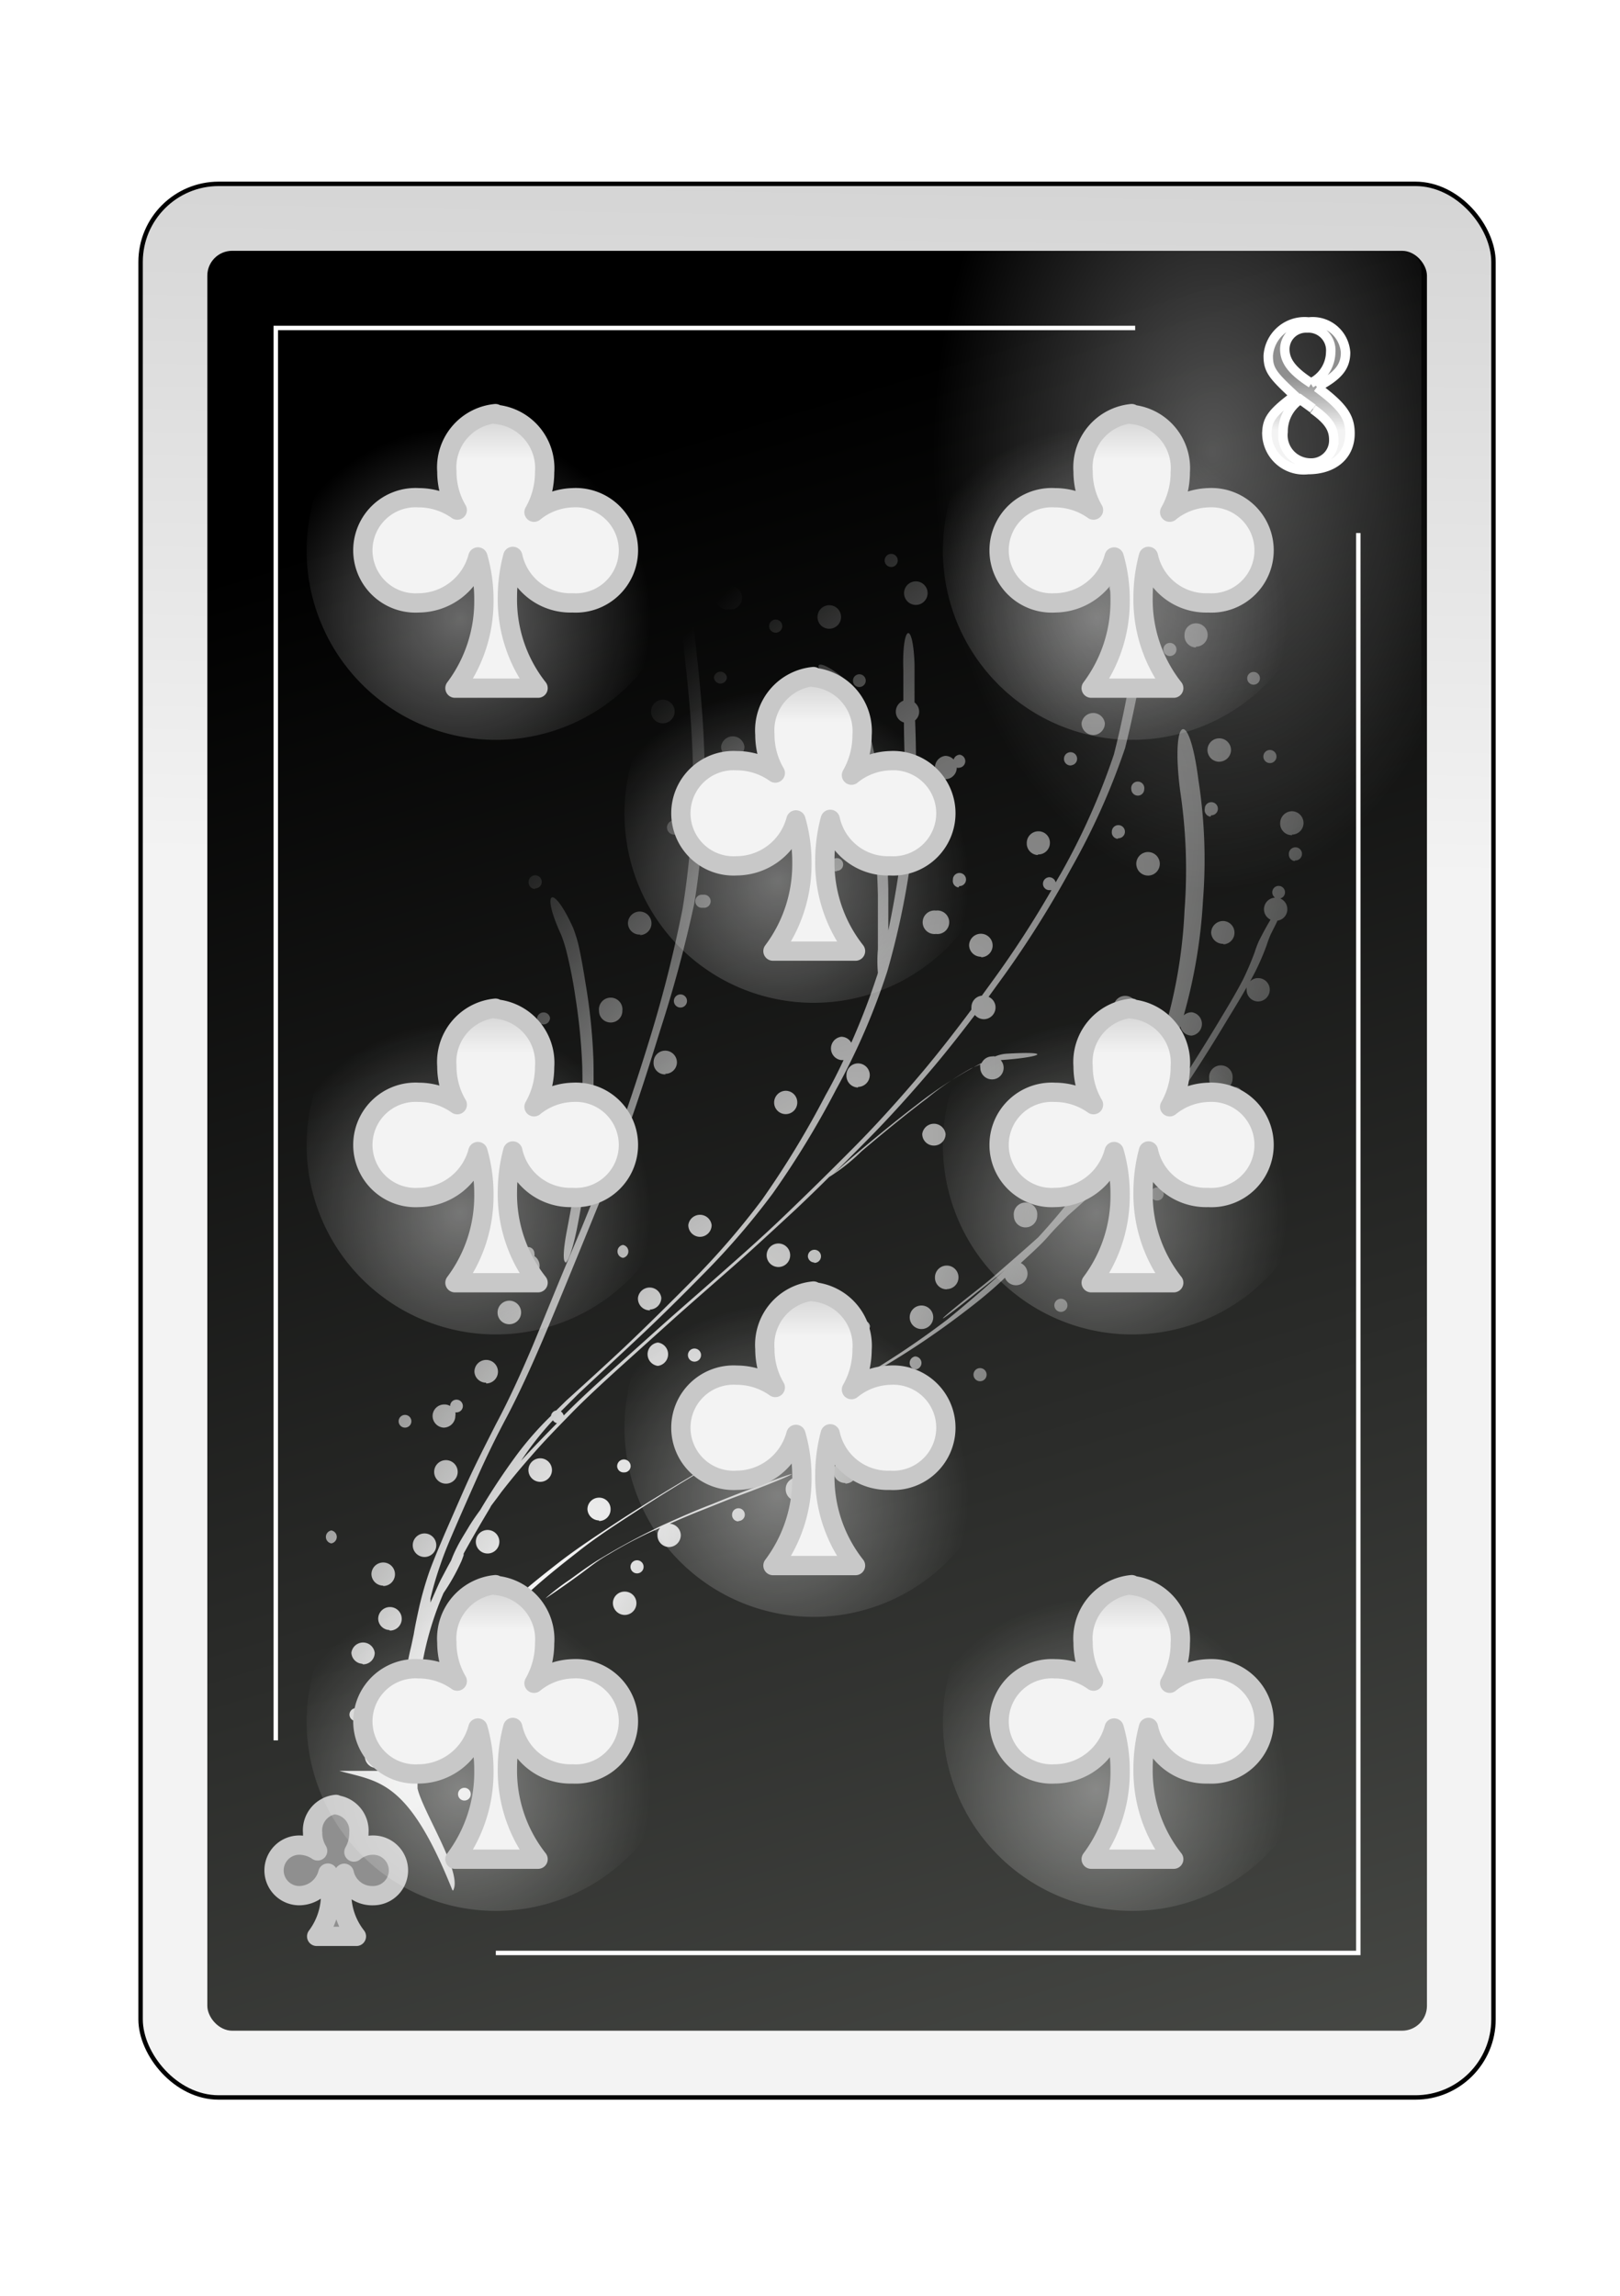 <?xml version="1.0" encoding="UTF-8" standalone="no"?>
<svg
   id="svg2"
   viewBox="0 0 84 119"
   version="1.1"
   sodipodi:docname="8C.svg"
   inkscape:version="1.3.2 (091e20e, 2023-11-25, custom)"
   xmlns:inkscape="http://www.inkscape.org/namespaces/inkscape"
   xmlns:sodipodi="http://sodipodi.sourceforge.net/DTD/sodipodi-0.dtd"
   xmlns:xlink="http://www.w3.org/1999/xlink"
   xmlns="http://www.w3.org/2000/svg"
   xmlns:svg="http://www.w3.org/2000/svg">
  <sodipodi:namedview
     id="namedview6"
     pagecolor="#ffffff"
     bordercolor="#000000"
     borderopacity="0.25"
     inkscape:showpageshadow="2"
     inkscape:pageopacity="0.0"
     inkscape:pagecheckerboard="0"
     inkscape:deskcolor="#d1d1d1"
     inkscape:zoom="15.285714"
     inkscape:cx="41.96729"
     inkscape:cy="59.5"
     inkscape:window-width="3840"
     inkscape:window-height="2054"
     inkscape:window-x="-11"
     inkscape:window-y="-11"
     inkscape:window-maximized="1"
     inkscape:current-layer="svg2" />
  <defs
     id="defs6">
    <style
       id="style1">
      .cls-1 {
        filter: url(#filter63625-0);
      }

      .cls-2 {
        stroke: #000;
        fill: url(#linear-gradient);
      }

      .cls-2, .cls-6 {
        stroke-miterlimit: 10;
        stroke-width: 0.23px;
      }

      .cls-3 {
        fill: url(#linear-gradient-2);
      }

      .cls-4 {
        opacity: 0.31;
        fill: url(#radial-gradient);
      }

      .cls-11, .cls-13, .cls-15, .cls-17, .cls-19, .cls-21, .cls-24, .cls-4, .cls-5, .cls-9 {
        isolation: isolate;
      }

      .cls-5 {
        opacity: 0.32;
        fill: url(#radial-gradient-2);
      }

      .cls-6 {
        fill: none;
      }

      .cls-23, .cls-6 {
        stroke: #fff;
      }

      .cls-10, .cls-12, .cls-14, .cls-16, .cls-18, .cls-20, .cls-22, .cls-25, .cls-7 {
        stroke: #c8c8c8;
        stroke-linejoin: round;
        stroke-width: 1px;
      }

      .cls-7 {
        fill: url(#linear-gradient-3);
      }

      .cls-8 {
        fill: url(#radial-gradient-3);
      }

      .cls-11, .cls-13, .cls-15, .cls-17, .cls-19, .cls-21, .cls-24, .cls-9 {
        opacity: 0.4;
      }

      .cls-9 {
        fill: url(#radial-gradient-4);
      }

      .cls-10 {
        fill: url(#linear-gradient-4);
      }

      .cls-11 {
        fill: url(#radial-gradient-5);
      }

      .cls-12 {
        fill: url(#linear-gradient-5);
      }

      .cls-13 {
        fill: url(#radial-gradient-6);
      }

      .cls-14 {
        fill: url(#linear-gradient-6);
      }

      .cls-15 {
        fill: url(#radial-gradient-7);
      }

      .cls-16 {
        fill: url(#linear-gradient-7);
      }

      .cls-17 {
        fill: url(#radial-gradient-8);
      }

      .cls-18 {
        fill: url(#linear-gradient-8);
      }

      .cls-19 {
        fill: url(#radial-gradient-9);
      }

      .cls-20 {
        fill: url(#linear-gradient-9);
      }

      .cls-21 {
        fill: url(#radial-gradient-10);
      }

      .cls-22 {
        fill: url(#linear-gradient-10);
      }

      .cls-23 {
        stroke-width: 0.49px;
        fill: url(#linear-gradient-11);
      }

      .cls-24 {
        fill: url(#radial-gradient-11);
      }

      .cls-25 {
        fill: url(#linear-gradient-12);
      }
    </style>
    <filter
       id="filter63625-0"
       name="filter63625-0"
       x="-0.129"
       y="-0.091"
       width="1.257"
       height="1.182">
      <feGaussianBlur
         result="feGaussianBlur63627-4"
         stdDeviation="3.76"
         id="feGaussianBlur1" />
    </filter>
    <linearGradient
       id="linear-gradient"
       x1="-1241.84"
       y1="-2630.27"
       x2="-1232.36"
       y2="-2115.76"
       gradientTransform="matrix(0.23, 0, 0, -0.23, 323.72, -560.11)"
       gradientUnits="userSpaceOnUse">
      <stop
         offset="0"
         stop-color="#f3f3f3"
         id="stop1" />
      <stop
         offset="1"
         stop-color="#8f8f8f"
         id="stop2" />
    </linearGradient>
    <linearGradient
       id="linear-gradient-2"
       x1="-1695.73"
       y1="-2396.19"
       x2="-1563.45"
       y2="-2833.9"
       gradientTransform="matrix(0.24, 0, 0, -0.24, 433.95, -550)"
       gradientUnits="userSpaceOnUse">
      <stop
         offset="0"
         id="stop3" />
      <stop
         offset="1"
         stop-color="#555753"
         id="stop4" />
    </linearGradient>
    <radialGradient
       id="radial-gradient"
       cx="1050.08"
       cy="6249.04"
       r="58.68"
       gradientTransform="matrix(-0.23, 0, 0, 0.21, 253.68, -1192.69)"
       gradientUnits="userSpaceOnUse">
      <stop
         offset="0"
         stop-color="#fff"
         id="stop5" />
      <stop
         offset="1"
         stop-color="#fff"
         stop-opacity="0"
         id="stop6" />
    </radialGradient>
    <radialGradient
       id="radial-gradient-2"
       cx="-1275.63"
       cy="-1555"
       r="63.15"
       gradientTransform="matrix(0.23, 0, 0, -0.36, 356.28, -536.38)"
       xlink:href="#radial-gradient" />
    <linearGradient
       id="linear-gradient-3"
       x1="-6613.41"
       y1="-13392.54"
       x2="-6613.41"
       y2="-13333.04"
       gradientTransform="matrix(0.05, 0, 0, -0.06, 374.56, -683.69)"
       xlink:href="#linear-gradient" />
    <radialGradient
       id="radial-gradient-3"
       cx="173.3"
       cy="1093.93"
       r="25.37"
       gradientTransform="matrix(0.83, 0.56, 2.15, -3.16, -2469.98, 3445.78)"
       xlink:href="#radial-gradient" />
    <radialGradient
       id="radial-gradient-4"
       cx="-618.64"
       cy="-1163.36"
       r="26.74"
       gradientTransform="matrix(0.37, 0, 0, -0.37, 269.24, -352.93)"
       xlink:href="#radial-gradient" />
    <linearGradient
       id="linear-gradient-4"
       x1="-3689.01"
       y1="-6026.71"
       x2="-3689.01"
       y2="-5967.23"
       gradientTransform="matrix(0.11, 0, 0, -0.12, 456.11, -653.94)"
       xlink:href="#linear-gradient" />
    <radialGradient
       id="radial-gradient-5"
       cx="-618.64"
       cy="-1163.36"
       r="26.74"
       gradientTransform="matrix(0.37, 0, 0, -0.37, 285.74, -398.41)"
       xlink:href="#radial-gradient" />
    <linearGradient
       id="linear-gradient-5"
       x1="-3689.01"
       y1="-6026.71"
       x2="-3689.01"
       y2="-5967.23"
       gradientTransform="matrix(0.11, 0, 0, -0.12, 472.61, -699.42)"
       xlink:href="#linear-gradient" />
    <radialGradient
       id="radial-gradient-6"
       cx="-618.64"
       cy="-1163.36"
       r="26.74"
       gradientTransform="matrix(0.37, 0, 0, -0.37, 252.75, -398.41)"
       xlink:href="#radial-gradient" />
    <linearGradient
       id="linear-gradient-6"
       x1="-3689.01"
       y1="-6026.71"
       x2="-3689.01"
       y2="-5967.23"
       gradientTransform="matrix(0.11, 0, 0, -0.12, 439.62, -699.42)"
       xlink:href="#linear-gradient" />
    <radialGradient
       id="radial-gradient-7"
       cx="-618.64"
       cy="-1163.36"
       r="26.74"
       gradientTransform="matrix(0.37, 0, 0, -0.37, 252.75, -367.59)"
       xlink:href="#radial-gradient" />
    <linearGradient
       id="linear-gradient-7"
       x1="-3689.01"
       y1="-6026.71"
       x2="-3689.01"
       y2="-5967.23"
       gradientTransform="matrix(0.11, 0, 0, -0.12, 439.62, -668.6)"
       xlink:href="#linear-gradient" />
    <radialGradient
       id="radial-gradient-8"
       cx="-618.64"
       cy="-1163.36"
       r="26.74"
       gradientTransform="matrix(0.37, 0, 0, -0.37, 252.75, -337.71)"
       xlink:href="#radial-gradient" />
    <linearGradient
       id="linear-gradient-8"
       x1="-3689.01"
       y1="-6026.71"
       x2="-3689.01"
       y2="-5967.23"
       gradientTransform="matrix(0.11, 0, 0, -0.12, 439.62, -638.72)"
       xlink:href="#linear-gradient" />
    <radialGradient
       id="radial-gradient-9"
       cx="-618.64"
       cy="-1163.36"
       r="26.74"
       gradientTransform="matrix(0.37, 0, 0, -0.37, 285.74, -367.59)"
       xlink:href="#radial-gradient" />
    <linearGradient
       id="linear-gradient-9"
       x1="-3689.01"
       y1="-6026.71"
       x2="-3689.01"
       y2="-5967.23"
       gradientTransform="matrix(0.11, 0, 0, -0.12, 472.61, -668.6)"
       xlink:href="#linear-gradient" />
    <radialGradient
       id="radial-gradient-10"
       cx="-618.64"
       cy="-1163.36"
       r="26.74"
       gradientTransform="matrix(0.37, 0, 0, -0.37, 285.74, -337.71)"
       xlink:href="#radial-gradient" />
    <linearGradient
       id="linear-gradient-10"
       x1="-3689.01"
       y1="-6026.71"
       x2="-3689.01"
       y2="-5967.23"
       gradientTransform="matrix(0.11, 0, 0, -0.12, 472.61, -638.72)"
       xlink:href="#linear-gradient" />
    <linearGradient
       id="linear-gradient-11"
       x1="-227.66"
       y1="595.27"
       x2="-227.66"
       y2="598.03"
       gradientTransform="matrix(1, 0, 0, -1, 295.5, 617.55)"
       xlink:href="#linear-gradient" />
    <radialGradient
       id="radial-gradient-11"
       cx="-618.64"
       cy="-1163.36"
       r="26.74"
       gradientTransform="matrix(0.37, 0, 0, -0.37, 269.24, -384.78)"
       xlink:href="#radial-gradient" />
    <linearGradient
       id="linear-gradient-12"
       x1="-3689.01"
       y1="-6026.71"
       x2="-3689.01"
       y2="-5967.23"
       gradientTransform="matrix(0.11, 0, 0, -0.12, 456.11, -685.79)"
       xlink:href="#linear-gradient" />
  </defs>
  <title
     id="title6">Eight of Clubs</title>
  <g
     id="_8_club"
     data-name="8_club">
    <g
       id="use70787">
      <g
         id="g65584">
        <rect
           id="rect65588"
           class="cls-2"
           x="7.29"
           y="9.53"
           width="70.15"
           height="99.19"
           rx="4.05"
           ry="4.05" />
        <rect
           id="rect3662"
           class="cls-3"
           x="10.75"
           y="13"
           width="63.24"
           height="92.26"
           rx="1.29"
           ry="1.29" />
        <rect
           id="rect65592"
           class="cls-4"
           x="10.99"
           y="81.02"
           width="26.55"
           height="24.28" />
        <path
           id="rect65594"
           class="cls-5"
           d="M46.2,13H72.7a1,1,0,0,1,1,1v43.2a1,1,0,0,1-1,1H46.2a1,1,0,0,1-1-1V14A1,1,0,0,1,46.2,13Z" />
        <path
           id="path65596"
           class="cls-6"
           d="M25.71,101.23H70.43V27.63M58.86,17H14.3V90.21" />
      </g>
    </g>
    <g
       id="use74220">
      <g
         id="g74116">
        <path
           id="path74118"
           class="cls-7"
           d="M17.42,93.53A1.35,1.35,0,0,0,16.21,95a1.8,1.8,0,0,0,.26.94,1.7,1.7,0,0,0-.95-.3,1.31,1.31,0,1,0,0,2.62A1.55,1.55,0,0,0,17,97.09a4.05,4.05,0,0,1,.14,1.06,3.58,3.58,0,0,1-.72,2.22h2.06a3.56,3.56,0,0,1-.76-2.27,4.25,4.25,0,0,1,.13-1,1.48,1.48,0,0,0,1.5,1.16,1.31,1.31,0,1,0,0-2.62,1.54,1.54,0,0,0-1,.36,2,2,0,0,0,.26-1,1.35,1.35,0,0,0-1.21-1.45Z" />
      </g>
    </g>
    <path
       id="path4173"
       class="cls-8"
       d="M23.49,98c.53-.9-1.57-4.09-1.84-5.3,0-.1,0-.2,0-.3a4.53,4.53,0,0,1-.05-.53,5.58,5.58,0,0,1,.13-.9.34.34,0,0,0,.31-.33.33.33,0,0,0-.15-.28c.07-.23.15-.46.22-.68a9.63,9.63,0,0,1,.6-1.45,17.6,17.6,0,0,1,1.09-1.75l.37-.54h.11a.61.61,0,0,0,.61-.6.71.71,0,0,0-.06-.25l.45-.54a27.54,27.54,0,0,1,2.14-2c.8-.74,1.66-1.42,2.53-2.1,1-.8,2.12-1.51,3.21-2.22s2.08-1.31,3.13-1.94h.15a.6.6,0,0,0,.6-.6.61.61,0,1,0-1.21,0,.59.59,0,0,0,.44.58l-.3.17c-1.28.76-2.56,1.54-3.81,2.35-1.09.72-2.19,1.43-3.22,2.23-.87.68-1.73,1.36-2.53,2.11-.63.56-1.25,1.11-1.83,1.72a.53.53,0,0,0-.3-.09.61.61,0,0,0-.61.61.58.58,0,0,0,.12.36,15.06,15.06,0,0,0-1,1.36,19.84,19.84,0,0,0-1.09,1.76l-.14.3c0-.61.11-1.22.18-1.82A16.43,16.43,0,0,1,23,82.57,10.56,10.56,0,0,0,23.89,81c.06-.12.1-.25.15-.38l0-.09c.43-.78.88-1.55,1.34-2.32,0,0,.06-.1.08-.15.17-.23.35-.46.52-.7.49-.63,1-1.25,1.54-1.86.67-.78,1.4-1.52,2.12-2.26s1.68-1.62,2.54-2.4L35,68.3c1-.89,2-1.76,3-2.64s2.21-2,3.29-3c.57-.54,1.14-1.09,1.7-1.65a9.62,9.62,0,0,0,1.68-1.33c1.11-.94,2.23-1.86,3.39-2.74a15.64,15.64,0,0,1,2.27-1.55l.5-.22a.47.47,0,0,0,0,.17.61.61,0,0,0,.61.61.6.6,0,0,0,.6-.61.61.61,0,0,0-.15-.39c2.24-.16,2.7-.48.28-.33a1.83,1.83,0,0,0-.57.14.44.44,0,0,0-.16,0,.6.6,0,0,0-.54.34,21.55,21.55,0,0,0-3.41,2.2c-1.15.88-2.26,1.8-3.37,2.74-.45.39-.76.67-.93.83.58-.57,1.15-1.14,1.72-1.72,1.25-1.26,2.43-2.58,3.57-3.93.72-.86,1.4-1.73,2.07-2.61a.62.62,0,0,0,.47.22.61.61,0,0,0,.6-.61.6.6,0,0,0-.36-.55l.89-1.23A53.23,53.23,0,0,0,55.55,45a36.16,36.16,0,0,0,2.79-6.23,54.94,54.94,0,0,0,1.12-5.8c.38-2.33-.21-2-.58.34a51.89,51.89,0,0,1-1.12,5.79A35.49,35.49,0,0,1,55,45.29c-.09.15-.18.3-.26.45a.35.35,0,0,0-.33-.27.34.34,0,0,0-.33.34.33.33,0,0,0,.33.33l.11,0a52.11,52.11,0,0,1-3,4.63l-.61.84a.6.6,0,0,0-.54.6.49.49,0,0,0,0,.12c-.81,1.09-1.65,2.17-2.52,3.21-1.15,1.36-2.33,2.68-3.58,3.94S41.9,61.84,40.69,63s-2.17,2-3.3,3-2,1.75-3,2.64L31.6,71.14c-.8.72-1.61,1.46-2.37,2.23a.36.36,0,0,0-.15-.21l.9-.9c1-.94,2-1.86,3-2.8,1.19-1.11,2.34-2.25,3.48-3.41a38.89,38.89,0,0,0,3.61-4.19,46.6,46.6,0,0,0,3.29-5.4,34.93,34.93,0,0,0,2.65-6.12,41.42,41.42,0,0,0,1.37-7,57.54,57.54,0,0,0,.07-6,.59.59,0,0,0,.21-.45.61.61,0,0,0-.24-.48c0-.25,0-.5,0-.75,0-.41,0-.83,0-1.25-.09-2.34-.66-2-.58.34,0,.41,0,.83,0,1.25,0,.11,0,.21,0,.32a.61.61,0,0,0-.39.57.58.58,0,0,0,.42.56c0,1,.06,2.08.05,3.11a.59.59,0,0,0-.23-.05.61.61,0,1,0,0,1.21.46.46,0,0,0,.21,0c0,.67,0,1.34-.1,2-.18,1.51-.42,3-.74,4.51,0-.71,0-1.43,0-2.14a50.26,50.26,0,0,0-.38-5,28.37,28.37,0,0,0-.67-3.4A12,12,0,0,0,44.49,36a1.79,1.79,0,0,0-.27-.44c-1.9-1.71-2.54-1.33-.62.36a1.79,1.79,0,0,1,.27.44A11.6,11.6,0,0,1,44.44,38a26.11,26.11,0,0,1,.69,3.39,47.29,47.29,0,0,1,.39,5c0,.94,0,1.88,0,2.82a6.91,6.91,0,0,0,0,1.21,1.55,1.55,0,0,1-.07.23c-.38,1.16-.82,2.29-1.31,3.4a.59.59,0,0,0-.52-.31.61.61,0,0,0,0,1.21h.12c-.29.62-.6,1.23-.94,1.83a47.28,47.28,0,0,1-3.29,5.41,40.14,40.14,0,0,1-3.62,4.19c-1.15,1.16-2.3,2.3-3.48,3.42-1,.94-2,1.85-3.05,2.8l-.52.51a.33.33,0,0,0-.27.28,16.87,16.87,0,0,0-1.76,2,34.19,34.19,0,0,0-1.91,2.88c-.22.3-.43.6-.62.92s-.41.66-.58,1a6.21,6.21,0,0,0-.31.7v0c-.17.3-.33.61-.49.91s-.39.85-.58,1.27a1.55,1.55,0,0,0,0-.21,17.35,17.35,0,0,1,.51-1.74c.23-.69.52-1.35.8-2s.71-1.62,1.07-2.43c.48-1.09,1-2.16,1.57-3.23.69-1.31,1.29-2.65,1.87-4,.7-1.65,1.38-3.31,2.07-5s1.41-3.42,2.06-5.15a.34.34,0,0,0,.26-.33.37.37,0,0,0-.07-.2c.66-1.81,1.24-3.66,1.81-5.5A66.84,66.84,0,0,0,36,46.83a41.86,41.86,0,0,0,.52-7.74c-.08-2.64-.39-5.26-.71-7.87-.2-1.58-.43-3.14-.68-4.71a5.22,5.22,0,0,0-.35-1.39.58.58,0,0,0,.19,0,.61.61,0,1,0,0-1.21.6.6,0,0,0-.6.6.63.63,0,0,0,.16.42,3.86,3.86,0,0,0,0,1.88c.11.69.22,1.39.32,2.09a.32.32,0,0,0-.23-.09.34.34,0,0,0,0,.67.36.36,0,0,0,.3-.18c.1.74.21,1.48.3,2.22,0,.19,0,.38.07.57A.54.54,0,0,0,35,32a.61.61,0,0,0-.6.61.6.6,0,0,0,.6.6.56.56,0,0,0,.39-.14c.25,2.09.47,4.2.53,6.31a41.75,41.75,0,0,1-.53,7.74,67,67,0,0,1-1.64,6.53c-.52,1.7-1.07,3.39-1.67,5.07a.34.34,0,0,0-.16.29.43.43,0,0,0,0,.12l-.12.35c-.68,1.8-1.39,3.59-2.14,5.35s-1.37,3.32-2.07,5c-.58,1.36-1.19,2.71-1.88,4-.54,1.07-1.09,2.13-1.58,3.23-.36.81-.71,1.62-1.07,2.44-.28.67-.57,1.33-.81,2a18.09,18.09,0,0,0-.5,1.74c-.11.5-.22,1-.3,1.49-.05.22-.09.44-.14.65-.26,1.07-.28,1.61-.18,1.69s-.05.36-.07.54a17,17,0,0,0-.21,2.14v1a6.21,6.21,0,0,0-.2.74l-.06.3h-3c2,.57,3.56.4,5.86,6.17Zm.59-4.67a.33.33,0,0,0,0-.66.33.33,0,0,0,0,.66Zm-4.63-1.69a.61.61,0,1,0,0-1.21.61.61,0,0,0,0,1.21Zm3.26-.73a.61.61,0,1,0-.6-.6A.6.6,0,0,0,22.71,90.9Zm-4.26-1.69a.34.34,0,1,0-.33-.34A.34.34,0,0,0,18.45,89.21ZM20,88.66a.33.33,0,1,0-.33-.33A.34.34,0,0,0,20,88.66Zm5.72-.72a.61.61,0,0,0,0-1.21.61.61,0,0,0,0,1.21Zm1.42-1a.34.34,0,0,0,0-.67.34.34,0,0,0,0,.67Zm-8.32-.67a.6.6,0,0,0,.61-.6.61.61,0,0,0-1.21,0A.6.6,0,0,0,18.78,86.24Zm1.4-1.75a.61.61,0,1,0-.61-.61A.6.6,0,0,0,20.18,84.49ZM28,84.25a.33.33,0,0,0,.33-.33.33.33,0,0,0-.66,0A.33.33,0,0,0,28,84.25Zm4.38-.54A.61.61,0,0,0,33,83.1a.6.6,0,0,0-.61-.6.6.6,0,0,0-.61.6A.62.62,0,0,0,32.39,83.71ZM25.92,83a.61.61,0,0,0,0-1.21.61.61,0,0,0,0,1.21Zm2.37-.15s.71-.46,1.83-1.28c.47-.35.93-.72,1.44-1a22,22,0,0,1,2.2-1.17l.47-.2a.56.56,0,0,0-.14.38.61.61,0,0,0,.6.61.62.62,0,0,0,.61-.61.61.61,0,0,0-.57-.6c.52-.23,1.05-.46,1.59-.67s1.21-.49,1.82-.72l.78-.29c2.39-.91,3-1.27.62-.36l-.78.3c-.61.23-1.21.47-1.82.72-.87.33-1.72.71-2.57,1.09A36.49,36.49,0,0,0,31,80.87c-.5.31-1,.68-1.44,1a12.16,12.16,0,0,0-1.22.93Zm-8.42-.64a.61.61,0,1,0-.61-.61A.61.61,0,0,0,19.87,82.19Zm13.22-.66a.34.34,0,0,0,0-.67.34.34,0,1,0,0,.67Zm-11-.85a.61.61,0,0,0,0-1.21.61.61,0,1,0,0,1.21Zm3.27-.18a.61.61,0,0,0,0-1.21.61.61,0,1,0,0,1.21ZM17.18,80a.34.34,0,0,0,0-.67.34.34,0,0,0,0,.67Zm21.11-1.16a.33.33,0,1,0-.33-.33A.33.33,0,0,0,38.29,78.86Zm-7.23,0a.6.6,0,0,0,.6-.61.59.59,0,0,0-.6-.6.6.6,0,0,0-.6.6A.61.61,0,0,0,31.06,78.81Zm10.68-.55a.33.33,0,0,0,0-.66h0a.6.6,0,1,0-1-.43.6.6,0,0,0,.61.6.5.5,0,0,0,.17,0,.37.37,0,0,0-.05.18.33.33,0,0,0,.33.33Zm2.09-1.39a.61.61,0,1,0-.61-.61A.6.6,0,0,0,43.83,76.87Zm-20.63,0a.61.61,0,0,0,0-1.21.61.61,0,1,0,0,1.21ZM28,76.81a.61.61,0,1,0-.6-.61A.61.61,0,0,0,28,76.81Zm17.4-.06a.34.34,0,0,0,0-.67.34.34,0,1,0,0,.67Zm-13-.43A.33.33,0,0,0,32.7,76,.34.34,0,0,0,32,76,.33.33,0,0,0,32.36,76.32Zm-5.53-.39c.2-.29.39-.57.6-.86a16.79,16.79,0,0,1,1.2-1.45.32.32,0,0,0,.21.15c-.65.66-1.3,1.33-1.91,2l-.1.13ZM38.33,75l2-1.11c.5-.27,1-.54,1.49-.82a.51.51,0,0,0,.17,0,.6.6,0,0,0,.58-.45c.7-.39,1.39-.79,2.08-1.19l-2.07,1.17a.66.66,0,0,0,0-.14.6.6,0,0,0-.6-.6.61.61,0,0,0-.61.6.63.63,0,0,0,.41.58l-.47.26c-1,.55-2,1.11-3,1.67Zm7.76-.09a.33.33,0,1,0-.33-.33A.34.34,0,0,0,46.09,74.93ZM23,74a.61.61,0,0,0,.61-.61.48.48,0,0,0,0-.18h.06a.33.33,0,0,0,.33-.33.33.33,0,1,0-.66,0,.55.55,0,0,0-.31-.08.6.6,0,0,0-.6.6A.61.61,0,0,0,23,74ZM21,74a.33.33,0,1,0-.33-.33A.33.33,0,0,0,21,74Zm4.21-2.29a.61.61,0,1,0-.61-.61A.6.6,0,0,0,25.2,71.67Zm25.55-.12a.34.34,0,1,0,0-.67.34.34,0,0,0,0,.67Zm-5.9-.21.91-.52a42.38,42.38,0,0,0,4.34-2.94c.71-.54,1.39-1.1,2-1.69a.61.61,0,0,0,.57.39.6.6,0,0,0,.6-.6.61.61,0,0,0-.35-.55c.48-.45,1-.9,1.41-1.37s.66-.7,1-1.06l0,0c1-.88,1.94-1.75,2.89-2.65l.05-.05a.61.61,0,1,0,.67-.68,12.21,12.21,0,0,0,1.5-1.86c.58-.84,1.14-1.68,1.69-2.53s1.08-1.71,1.6-2.58c.31-.5.61-1,.9-1.51a.49.49,0,0,0,0,.12.6.6,0,0,0,.6.61.61.61,0,0,0,.6-.61.6.6,0,0,0-.6-.6.57.57,0,0,0-.42.17l.24-.45a12.86,12.86,0,0,0,.62-1.43,5.37,5.37,0,0,1,.21-.56c.14-.28.26-.51.35-.71a.59.59,0,0,0,.51-.59.6.6,0,0,0-.37-.56.32.32,0,0,0,.25-.32.33.33,0,0,0-.33-.33.33.33,0,0,0-.33.33.35.35,0,0,0,.14.28.6.6,0,0,0-.23,1.14c-.18.3-.38.66-.61,1.12a5.37,5.37,0,0,0-.21.56,15,15,0,0,1-.61,1.43c-.4.77-.86,1.52-1.31,2.27s-1.06,1.72-1.6,2.57-1.11,1.7-1.68,2.54a12.49,12.49,0,0,1-1.24,1.56.62.62,0,0,0-.3.32c-.22.24-.45.47-.68.7-.54.51-1.09,1-1.65,1.52.78-1,1.5-1.94,2.19-3a24.9,24.9,0,0,0,2.92-5.75c0-.11.07-.21.1-.31a.61.61,0,0,0,.59.48.61.61,0,0,0,0-1.21.62.62,0,0,0-.41.16,27.38,27.38,0,0,0,1-6,26.8,26.8,0,0,0-.24-6.2c-.49-3.86-1.44-3.31-.95.54a27.47,27.47,0,0,1,.23,6.21A25.82,25.82,0,0,1,60.19,54a25.17,25.17,0,0,1-2.92,5.76,36.25,36.25,0,0,1-3.43,4.37c-.71.64-1.44,1.27-2.16,1.9-.52.46-1.08.88-1.63,1.32-1.9,1.53-1.3,1.18.6-.35.5-.39,1-.78,1.48-1.19v0c-1,.9-2,1.77-3,2.58a44.31,44.31,0,0,1-4.27,2.88Zm-3.35-.16a.33.33,0,0,0,.33-.33.33.33,0,0,0-.66,0A.33.33,0,0,0,41.5,71.18Zm6-.24a.34.34,0,0,0,.27-.33.34.34,0,0,0-.33-.34.34.34,0,0,0,0,.67Zm-13.4-.18a.61.61,0,0,0,0-1.21.61.61,0,0,0,0,1.21ZM36,70.58a.34.34,0,1,0-.33-.34A.34.34,0,0,0,36,70.58Zm8.78-1.52a.33.33,0,0,0,.33-.33.34.34,0,0,0-.67,0A.33.33,0,0,0,44.77,69.06Zm3-.17a.61.61,0,1,0-.61-.61A.61.61,0,0,0,47.76,68.89ZM26.4,68.64a.61.61,0,1,0-.6-.6A.6.6,0,0,0,26.4,68.64ZM55,68a.34.34,0,1,0-.33-.33A.34.34,0,0,0,55,68Zm-21.32-.12a.61.61,0,0,0,.61-.61.61.61,0,0,0-1.21,0A.61.61,0,0,0,33.72,67.92Zm-9-1a.34.34,0,1,0-.33-.34A.34.34,0,0,0,24.68,66.89Zm24.41-.06a.61.61,0,1,0-.61-.61A.6.6,0,0,0,49.09,66.83Zm-21.72-.61a.6.6,0,0,0,.34-1.1.32.32,0,0,0,0-.14.33.33,0,0,0-.33-.33.33.33,0,0,0-.33.33.36.36,0,0,0,0,.11.6.6,0,0,0,.28,1.13Zm13.07-.54a.61.61,0,0,0,0-1.21.61.61,0,1,0,0,1.21ZM29.3,65.46c.14,0,.41-.7.65-1.95s.46-2.53.61-3.81a36,36,0,0,0,.21-4.76,30,30,0,0,0-.34-3.55C30.3,50.6,30.18,49.8,30,49a7.2,7.2,0,0,0-.28-.9c-1.05-2.33-1.71-2-.62.36a7.06,7.06,0,0,1,.28.89,24,24,0,0,1,.46,2.36,30.09,30.09,0,0,1,.35,3.54A36,36,0,0,1,30,60c-.14,1.28-.37,2.55-.61,3.81-.21,1.1-.19,1.62-.06,1.61Zm12.92,0a.34.34,0,1,0-.33-.34A.34.34,0,0,0,42.22,65.44ZM32.3,65.2a.34.34,0,0,0,0-.67.34.34,0,0,0,0,.67Zm4-1.09a.61.61,0,0,0,.6-.61.61.61,0,0,0-1.21,0A.61.61,0,0,0,36.27,64.11Zm16.87-.49a.6.6,0,0,0,.61-.6.61.61,0,1,0-1.21,0A.6.6,0,0,0,53.14,63.62ZM60,62.23a.34.34,0,1,0-.34-.34A.34.34,0,0,0,60,62.23ZM48.42,59.38a.6.6,0,0,0,.61-.6.61.61,0,0,0-1.21,0A.6.6,0,0,0,48.42,59.38Zm6.44-1a.34.34,0,1,0,0-.67.34.34,0,0,0,0,.67ZM25.44,58a.6.6,0,0,0,.6-.61.61.61,0,0,0-.6-.61.6.6,0,0,0-.6.61A.6.6,0,0,0,25.44,58Zm15.3-.25a.6.6,0,0,0,.6-.6.6.6,0,0,0-.6-.61.61.61,0,0,0-.6.61A.6.6,0,0,0,40.74,57.75ZM64.06,57a.33.33,0,0,0,.33-.33.33.33,0,0,0-.66,0A.33.33,0,0,0,64.06,57Zm-.76-.49a.6.6,0,0,0,.61-.6.61.61,0,1,0-1.21,0A.6.6,0,0,0,63.3,56.54Zm-18.81-.17a.62.62,0,0,0,.61-.61.61.61,0,0,0-.61-.61.6.6,0,0,0-.6.61A.61.61,0,0,0,44.49,56.37Zm-10-.68a.6.6,0,0,0,.61-.6.61.61,0,0,0-.61-.6.6.6,0,0,0-.6.6A.59.59,0,0,0,34.51,55.69ZM28.19,53.1a.34.34,0,0,0,.33-.34.34.34,0,0,0-.67,0A.34.34,0,0,0,28.19,53.1ZM31.66,53a.6.6,0,0,0,.61-.6.61.61,0,1,0-1.21,0A.6.6,0,0,0,31.66,53Zm26.68-.17a.62.62,0,0,0,.61-.61.6.6,0,0,0-.61-.6.6.6,0,0,0-.6.6A.61.61,0,0,0,58.34,52.8Zm-23-.61a.34.34,0,0,0,0-.67.34.34,0,1,0,0,.67Zm8.38-2.54a.61.61,0,1,0-.61-.61A.6.6,0,0,0,43.77,49.65Zm7.13-.06a.61.61,0,1,0-.6-.61A.61.61,0,0,0,50.9,49.59Zm12.56-.67a.6.6,0,0,0,.6-.6.6.6,0,0,0-.6-.61.62.62,0,0,0-.61.61A.61.61,0,0,0,63.46,48.92Zm-30.24-.48a.61.61,0,1,0-.61-.61A.6.6,0,0,0,33.22,48.44Zm15.36-.06a.61.61,0,1,0,0-1.21.61.61,0,1,0,0,1.21ZM36.45,47.05a.34.34,0,1,0,0-.67.34.34,0,1,0,0,.67Zm-8.71-1a.34.34,0,1,0-.33-.33A.34.34,0,0,0,27.74,46.08Zm22-.12a.34.34,0,1,0-.33-.33A.34.34,0,0,0,49.7,46Zm9.71-.55a.61.61,0,1,0,0-1.21.61.61,0,0,0,0,1.21Zm-16.06-.24a.33.33,0,1,0-.33-.33A.34.34,0,0,0,43.35,45.17Zm23.77-.54a.34.34,0,1,0-.33-.33A.34.34,0,0,0,67.12,44.63Zm-23-.12a.61.61,0,1,0-.6-.61A.61.61,0,0,0,44.11,44.51Zm9.68-.19a.6.6,0,0,0,.6-.6.59.59,0,0,0-.6-.6.6.6,0,0,0-.6.6A.6.6,0,0,0,53.79,44.32Zm4.15-.84a.34.34,0,1,0-.34-.34A.34.34,0,0,0,57.94,43.48Zm9-.19a.6.6,0,0,0,.6-.6.61.61,0,0,0-.6-.61.62.62,0,0,0-.61.61A.6.6,0,0,0,67,43.29Zm-32,0a.37.37,0,1,0-.07,0Zm27.81-1a.34.34,0,1,0-.33-.33A.34.34,0,0,0,62.77,42.33Zm-24.22-.61a.61.61,0,0,0,0-1.21.61.61,0,1,0,0,1.21ZM59,41.24a.33.33,0,0,0,.33-.33.34.34,0,1,0-.67,0A.34.34,0,0,0,59,41.24Zm-10-.85a.6.6,0,0,0,.61-.6s0,0,0,0a.29.29,0,0,0,.16,0,.34.34,0,0,0,0-.67.34.34,0,0,0-.32.25.6.6,0,0,0-.44-.19.61.61,0,0,0,0,1.21Zm6.51-.72a.34.34,0,1,0-.34-.34A.34.34,0,0,0,55.58,39.67Zm10.28-.12a.34.34,0,1,0,0-.67.34.34,0,0,0,0,.67Zm-2.57-.07a.61.61,0,0,0,.61-.6.61.61,0,0,0-1.22,0A.61.61,0,0,0,63.29,39.48ZM38,39.3a.6.6,0,0,0,.6-.6.61.61,0,0,0-1.21,0A.6.6,0,0,0,38,39.3Zm5.14-.66a.61.61,0,0,0,0-1.21.62.62,0,0,0-.57.4.33.33,0,0,0-.1.23.33.33,0,0,0,.15.28A.63.63,0,0,0,43.15,38.64Zm13.54-.54a.61.61,0,0,0,.61-.61.61.61,0,0,0-1.21,0A.61.61,0,0,0,56.69,38.1Zm-22.32-.61a.61.61,0,1,0-.6-.6A.6.6,0,0,0,34.37,37.49Zm10.2-1.88a.33.33,0,0,0,.33-.33.33.33,0,0,0-.33-.33.33.33,0,0,0-.33.33A.32.32,0,0,0,44.57,35.61ZM65,35.49a.33.33,0,0,0,.33-.33.33.33,0,0,0-.66,0A.33.33,0,0,0,65,35.49Zm-27.64-.06a.33.33,0,0,0,.33-.33.34.34,0,0,0-.67,0A.34.34,0,0,0,37.31,35.43ZM60.72,34a.34.34,0,0,0,0-.67.34.34,0,1,0,0,.67Zm1.3-.48a.61.61,0,0,0,.6-.61.6.6,0,0,0-.6-.6.59.59,0,0,0-.6.6A.6.6,0,0,0,62,33.56Zm-21.74-.73a.34.34,0,0,0,0-.67.34.34,0,1,0,0,.67ZM43,32.59a.61.61,0,1,0-.61-.6A.6.6,0,0,0,43,32.59Zm-5.21-1a.61.61,0,1,0,0-1.21.61.61,0,1,0,0,1.21Zm17.45-.18a.34.34,0,0,0,0-.67.34.34,0,0,0,0,.67Zm-7.83-.06a.61.61,0,1,0,0-1.21.61.61,0,0,0,0,1.21Zm10.43-.61a.33.33,0,1,0-.33-.33A.34.34,0,0,0,57.87,30.77ZM46.2,29.39a.34.34,0,1,0-.33-.34A.34.34,0,0,0,46.2,29.39Zm-13-.19a.61.61,0,1,0-.61-.61A.6.6,0,0,0,33.23,29.2ZM56,27.75a.33.33,0,1,0-.33-.33A.33.33,0,0,0,56,27.75Zm2.15-.42a.61.61,0,0,0,.6-.61.61.61,0,0,0-1.21,0A.61.61,0,0,0,58.15,27.33Zm-25.74-.91a.34.34,0,1,0-.34-.34A.34.34,0,0,0,32.41,26.42Zm25.77-1.27a.33.33,0,0,0,.33-.33.34.34,0,0,0-.67,0A.34.34,0,0,0,58.18,25.15Zm-16.64-.91a.34.34,0,1,0-.33-.33A.33.33,0,0,0,41.54,24.24ZM33,22.61a.34.34,0,1,0,0-.67.34.34,0,0,0,0,.67ZM34.7,21.4a.34.34,0,1,0,0-.67.34.34,0,0,0,0,.67Z" />
    <g
       id="use74335">
      <g
         id="g74326">
        <path
           id="path74301"
           class="cls-9"
           d="M52,74a9.81,9.81,0,1,1-9.81-9.81A9.82,9.82,0,0,1,52,74Z" />
        <g
           id="g74277">
          <path
             id="path74279"
             class="cls-10"
             d="M42.18,66.92a2.8,2.8,0,0,0-2.52,3,3.93,3.93,0,0,0,.54,2,3.45,3.45,0,0,0-2-.64,2.73,2.73,0,1,0,0,5.45,3.2,3.2,0,0,0,3.07-2.38,7.85,7.85,0,0,1,.31,2.2,7.5,7.5,0,0,1-1.5,4.6h4.28a7.41,7.41,0,0,1-1.59-4.71,8.16,8.16,0,0,1,.28-2.12,3.06,3.06,0,0,0,3.1,2.41,2.73,2.73,0,1,0,0-5.45,3.32,3.32,0,0,0-2,.75,4.18,4.18,0,0,0,.55-2.07,2.8,2.8,0,0,0-2.52-3Z" />
        </g>
      </g>
    </g>
    <g
       id="use74337">
      <g
         id="g74326-2"
         data-name="g74326">
        <path
           id="path74301-2"
           data-name="path74301"
           class="cls-11"
           d="M68.51,28.54a9.81,9.81,0,1,1-9.81-9.81A9.82,9.82,0,0,1,68.51,28.54Z" />
        <g
           id="g74277-2"
           data-name="g74277">
          <path
             id="path74279-2"
             data-name="path74279"
             class="cls-12"
             d="M58.68,21.44a2.8,2.8,0,0,0-2.52,3,3.93,3.93,0,0,0,.54,2,3.45,3.45,0,0,0-2-.64,2.73,2.73,0,1,0,0,5.45,3.2,3.2,0,0,0,3.07-2.38,7.85,7.85,0,0,1,.31,2.2,7.5,7.5,0,0,1-1.5,4.6h4.28a7.41,7.41,0,0,1-1.59-4.71,8.16,8.16,0,0,1,.28-2.12,3.06,3.06,0,0,0,3.1,2.41,2.73,2.73,0,1,0,0-5.45,3.32,3.32,0,0,0-2,.75,4.18,4.18,0,0,0,.55-2.07,2.8,2.8,0,0,0-2.52-3Z" />
        </g>
      </g>
    </g>
    <g
       id="use74349">
      <g
         id="g74326-3"
         data-name="g74326">
        <path
           id="path74301-3"
           data-name="path74301"
           class="cls-13"
           d="M35.52,28.54a9.81,9.81,0,1,1-9.81-9.81A9.82,9.82,0,0,1,35.52,28.54Z" />
        <g
           id="g74277-3"
           data-name="g74277">
          <path
             id="path74279-3"
             data-name="path74279"
             class="cls-14"
             d="M25.69,21.44a2.8,2.8,0,0,0-2.52,3,3.93,3.93,0,0,0,.54,2,3.45,3.45,0,0,0-2-.64,2.73,2.73,0,1,0,0,5.45,3.2,3.2,0,0,0,3.07-2.38,7.85,7.85,0,0,1,.31,2.2,7.5,7.5,0,0,1-1.5,4.6H27.9a7.41,7.41,0,0,1-1.59-4.71,8.16,8.16,0,0,1,.28-2.12,3.06,3.06,0,0,0,3.1,2.41,2.73,2.73,0,1,0,0-5.45,3.32,3.32,0,0,0-2,.75,4.18,4.18,0,0,0,.55-2.07,2.8,2.8,0,0,0-2.52-3Z" />
        </g>
      </g>
    </g>
    <g
       id="use74379">
      <g
         id="g74326-4"
         data-name="g74326">
        <path
           id="path74301-4"
           data-name="path74301"
           class="cls-15"
           d="M35.52,59.36a9.81,9.81,0,1,1-9.81-9.81A9.82,9.82,0,0,1,35.52,59.36Z" />
        <g
           id="g74277-4"
           data-name="g74277">
          <path
             id="path74279-4"
             data-name="path74279"
             class="cls-16"
             d="M25.69,52.26a2.8,2.8,0,0,0-2.52,3,3.93,3.93,0,0,0,.54,2,3.45,3.45,0,0,0-2-.64,2.73,2.73,0,1,0,0,5.45,3.2,3.2,0,0,0,3.07-2.38,7.85,7.85,0,0,1,.31,2.2,7.5,7.5,0,0,1-1.5,4.6H27.9a7.41,7.41,0,0,1-1.59-4.71,8.16,8.16,0,0,1,.28-2.12,3.06,3.06,0,0,0,3.1,2.41,2.73,2.73,0,1,0,0-5.45,3.32,3.32,0,0,0-2,.75,4.18,4.18,0,0,0,.55-2.07,2.8,2.8,0,0,0-2.52-3Z" />
        </g>
      </g>
    </g>
    <g
       id="use74381">
      <g
         id="g74326-5"
         data-name="g74326">
        <path
           id="path74301-5"
           data-name="path74301"
           class="cls-17"
           d="M35.52,89.24a9.81,9.81,0,1,1-9.81-9.81A9.82,9.82,0,0,1,35.52,89.24Z" />
        <g
           id="g74277-5"
           data-name="g74277">
          <path
             id="path74279-5"
             data-name="path74279"
             class="cls-18"
             d="M25.69,82.14a2.8,2.8,0,0,0-2.52,3,3.93,3.93,0,0,0,.54,2,3.45,3.45,0,0,0-2-.64,2.73,2.73,0,1,0,0,5.45,3.2,3.2,0,0,0,3.07-2.38,7.85,7.85,0,0,1,.31,2.2,7.5,7.5,0,0,1-1.5,4.6H27.9a7.41,7.41,0,0,1-1.59-4.71,8.16,8.16,0,0,1,.28-2.12,3.06,3.06,0,0,0,3.1,2.41,2.73,2.73,0,1,0,0-5.45,3.32,3.32,0,0,0-2,.75,4.18,4.18,0,0,0,.55-2.07,2.8,2.8,0,0,0-2.52-3Z" />
        </g>
      </g>
    </g>
    <g
       id="use74391">
      <g
         id="g74326-6"
         data-name="g74326">
        <path
           id="path74301-6"
           data-name="path74301"
           class="cls-19"
           d="M68.51,59.36a9.81,9.81,0,1,1-9.81-9.81A9.82,9.82,0,0,1,68.51,59.36Z" />
        <g
           id="g74277-6"
           data-name="g74277">
          <path
             id="path74279-6"
             data-name="path74279"
             class="cls-20"
             d="M58.68,52.26a2.8,2.8,0,0,0-2.52,3,3.93,3.93,0,0,0,.54,2,3.45,3.45,0,0,0-2-.64,2.73,2.73,0,1,0,0,5.45,3.2,3.2,0,0,0,3.07-2.38,7.85,7.85,0,0,1,.31,2.2,7.5,7.5,0,0,1-1.5,4.6h4.28a7.41,7.41,0,0,1-1.59-4.71,8.16,8.16,0,0,1,.28-2.12,3.06,3.06,0,0,0,3.1,2.41,2.73,2.73,0,1,0,0-5.45,3.32,3.32,0,0,0-2,.75,4.18,4.18,0,0,0,.55-2.07,2.8,2.8,0,0,0-2.52-3Z" />
        </g>
      </g>
    </g>
    <g
       id="use74393">
      <g
         id="g74326-7"
         data-name="g74326">
        <path
           id="path74301-7"
           data-name="path74301"
           class="cls-21"
           d="M68.51,89.24a9.81,9.81,0,1,1-9.81-9.81A9.82,9.82,0,0,1,68.51,89.24Z" />
        <g
           id="g74277-7"
           data-name="g74277">
          <path
             id="path74279-7"
             data-name="path74279"
             class="cls-22"
             d="M58.68,82.14a2.8,2.8,0,0,0-2.52,3,3.93,3.93,0,0,0,.54,2,3.45,3.45,0,0,0-2-.64,2.73,2.73,0,1,0,0,5.45,3.2,3.2,0,0,0,3.07-2.38,7.85,7.85,0,0,1,.31,2.2,7.5,7.5,0,0,1-1.5,4.6h4.28a7.41,7.41,0,0,1-1.59-4.71,8.16,8.16,0,0,1,.28-2.12,3.06,3.06,0,0,0,3.1,2.41,2.73,2.73,0,1,0,0-5.45,3.32,3.32,0,0,0-2,.75,4.18,4.18,0,0,0,.55-2.07,2.8,2.8,0,0,0-2.52-3Z" />
        </g>
      </g>
    </g>
    <g
       id="use3965">
      <path
         id="text3948"
         class="cls-23"
         d="M68.28,20.07c1.1-.58,1.49-1.05,1.49-1.8a1.71,1.71,0,0,0-1.91-1.58,1.89,1.89,0,0,0-2.1,1.75c0,.72.21,1,1.37,2.07-1.2.9-1.44,1.25-1.44,2a1.91,1.91,0,0,0,2.13,1.83c1.33,0,2.18-.73,2.18-1.87,0-.86-.37-1.4-1.72-2.4m-.2,1.14c.81.58,1.08,1,1.08,1.6A1.17,1.17,0,0,1,67.94,24a1.44,1.44,0,0,1-1.41-1.61,2,2,0,0,1,.89-1.69l.66.48M68,19.87c-1-.64-1.38-1.15-1.38-1.77A1.1,1.1,0,0,1,67.77,17,1.16,1.16,0,0,1,69,18.25a1.81,1.81,0,0,1-.94,1.56l-.1.06" />
    </g>
    <g
       id="use4328">
      <g
         id="g74326-8"
         data-name="g74326">
        <path
           id="path74301-8"
           data-name="path74301"
           class="cls-24"
           d="M52,42.17a9.81,9.81,0,1,1-9.81-9.81A9.82,9.82,0,0,1,52,42.17Z" />
        <g
           id="g74277-8"
           data-name="g74277">
          <path
             id="path74279-8"
             data-name="path74279"
             class="cls-25"
             d="M42.18,35.07a2.8,2.8,0,0,0-2.52,3,3.93,3.93,0,0,0,.54,2,3.45,3.45,0,0,0-2-.64,2.73,2.73,0,1,0,0,5.45,3.2,3.2,0,0,0,3.07-2.38,7.85,7.85,0,0,1,.31,2.2,7.5,7.5,0,0,1-1.5,4.6h4.28a7.41,7.41,0,0,1-1.59-4.71,8.16,8.16,0,0,1,.28-2.12,3.06,3.06,0,0,0,3.1,2.41,2.73,2.73,0,1,0,0-5.45,3.32,3.32,0,0,0-2,.75,4.18,4.18,0,0,0,.55-2.07,2.8,2.8,0,0,0-2.52-3Z" />
        </g>
      </g>
    </g>
  </g>
</svg>
